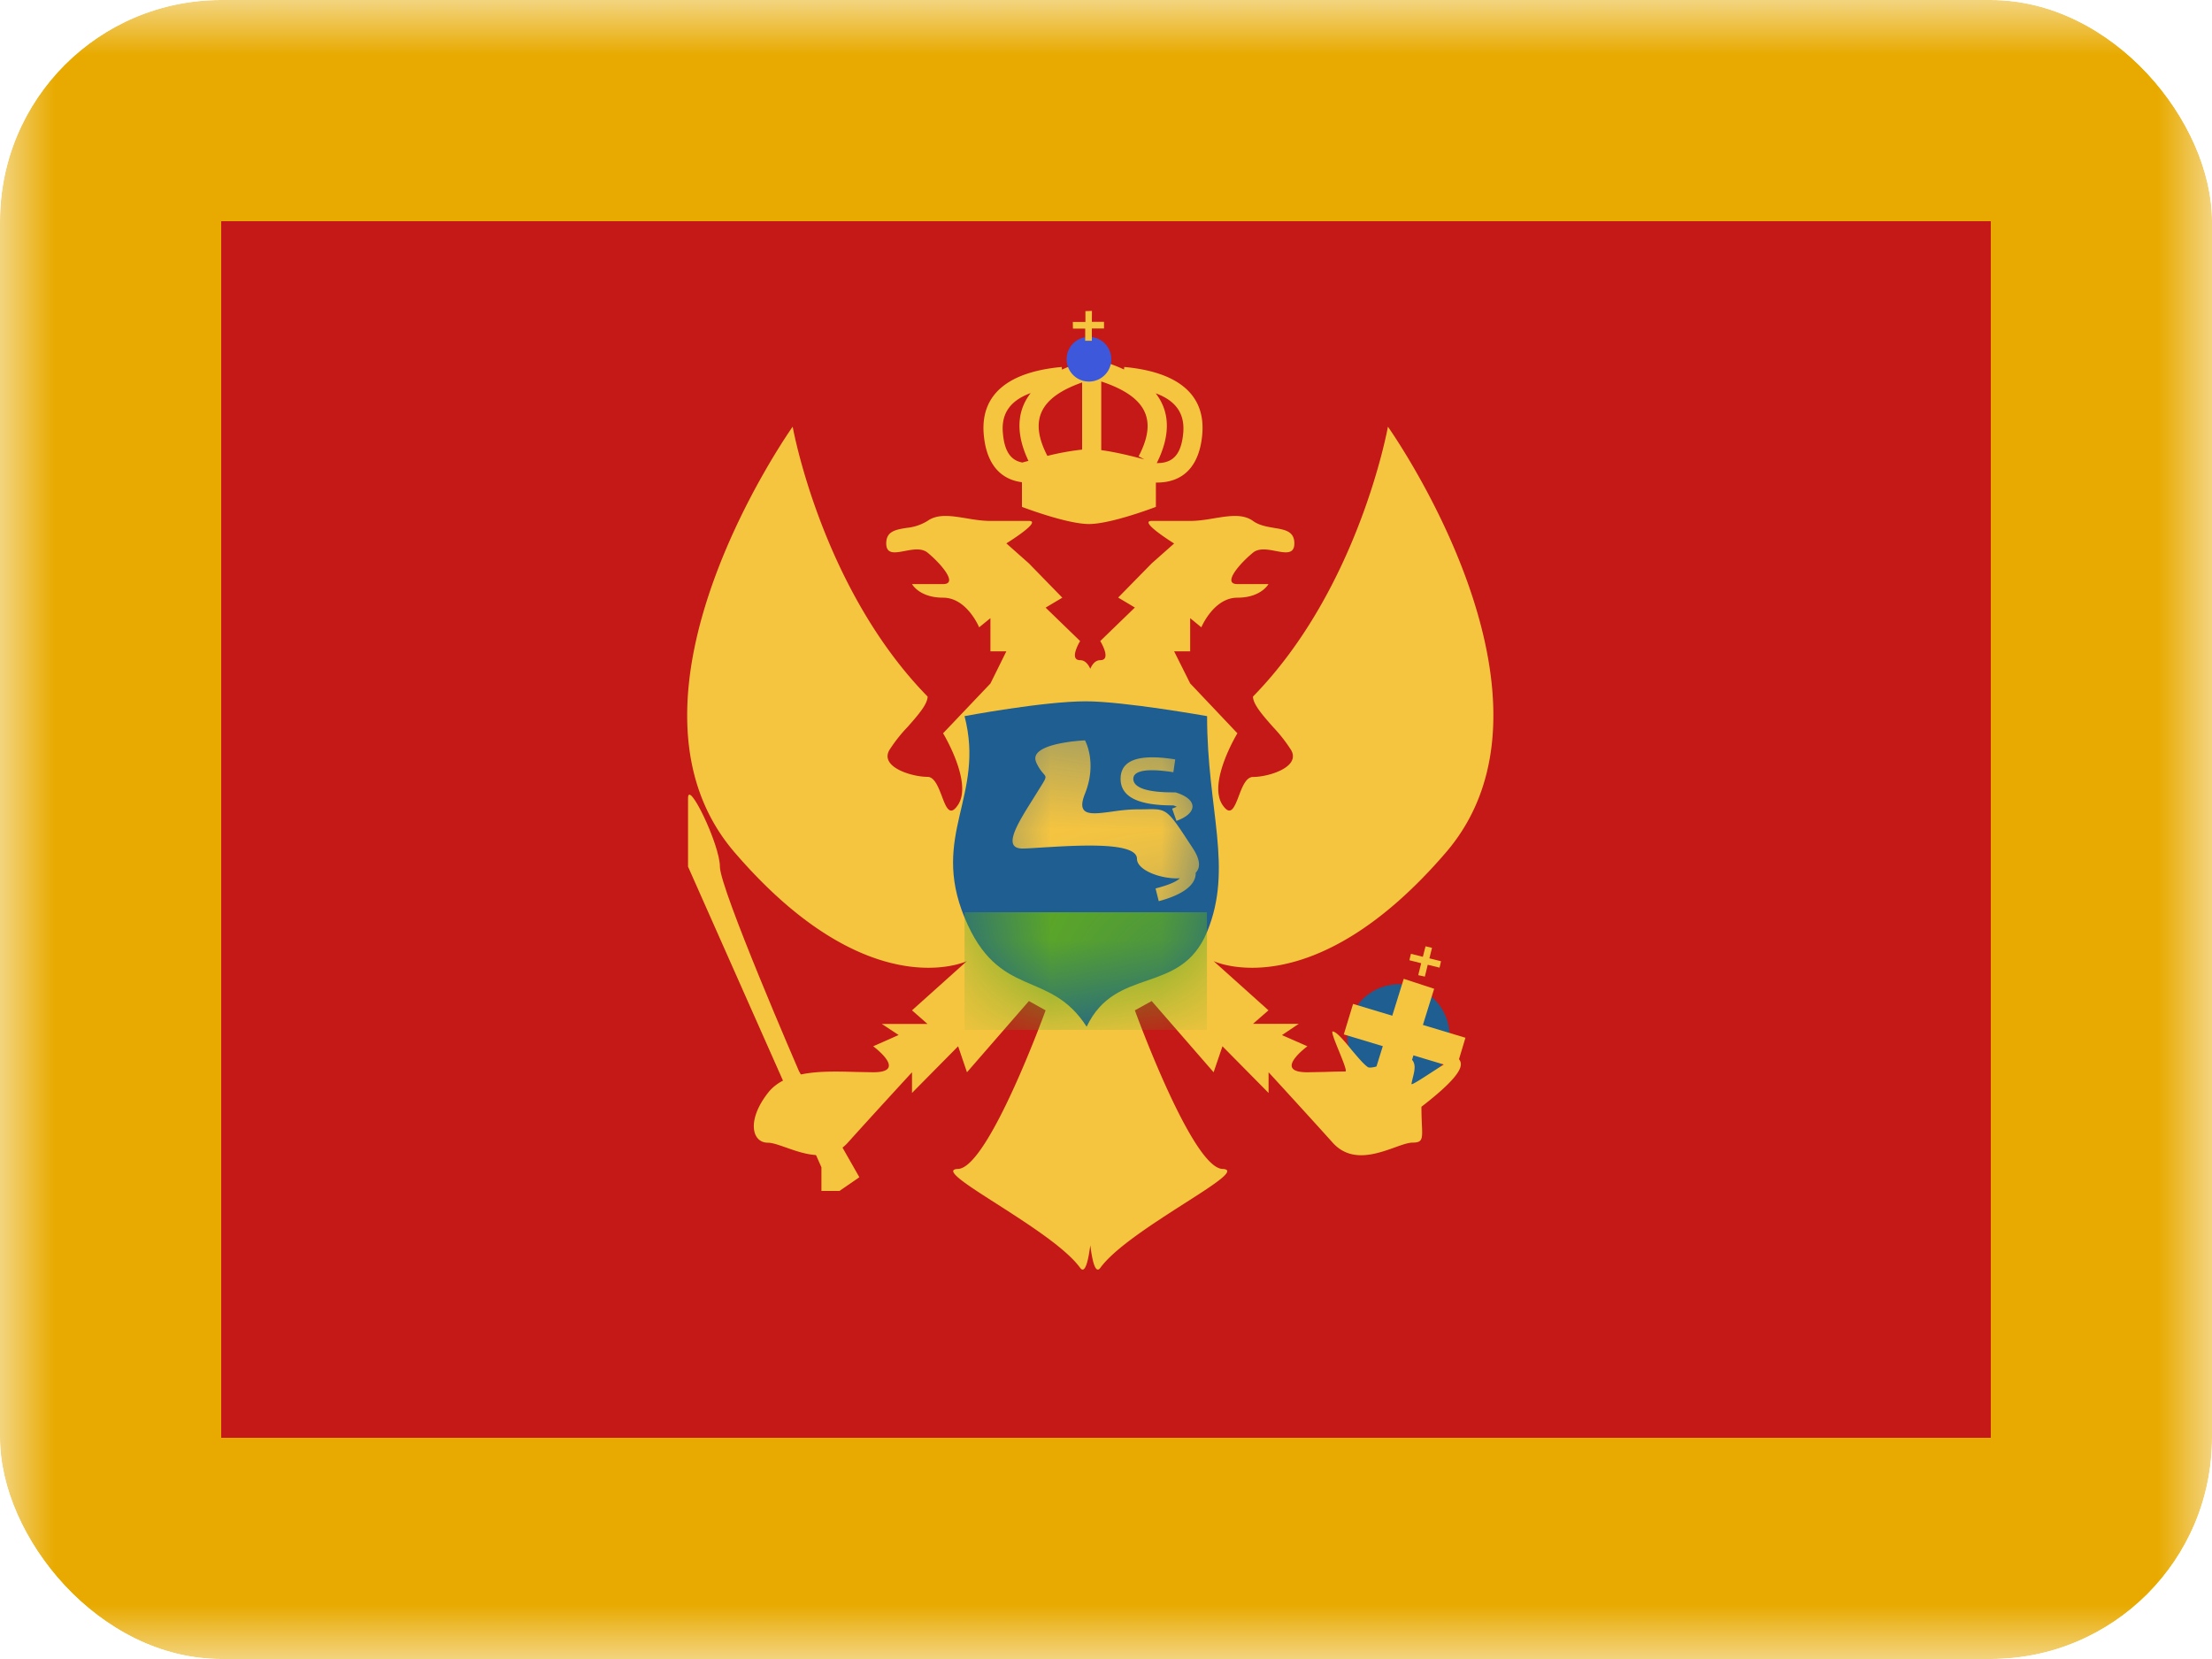 <svg xmlns="http://www.w3.org/2000/svg" width="20" height="15" fill="transparent" viewBox="0 0 20 15"><g clip-path="url(#a)"><mask id="b" width="20" height="15" x="0" y="0" maskUnits="userSpaceOnUse" style="mask-type:luminance"><path fill="#fff" d="M0 0h20v15H0z"/></mask><g mask="url(#b)"><path fill="#E8AA00" fill-rule="evenodd" d="M0 0h20v15H0V0Z" clip-rule="evenodd"/><path fill="#C51918" fill-rule="evenodd" d="M2 2h16v11H2V2Z" clip-rule="evenodd"/><mask id="c" width="16" height="11" x="2" y="2" maskUnits="userSpaceOnUse" style="mask-type:luminance"><path fill="#fff" fill-rule="evenodd" d="M2 2h16v11H2V2Z" clip-rule="evenodd"/></mask><g mask="url(#c)"><path fill="#1E5E91" fill-rule="evenodd" d="M12.644 9.845a.467.467 0 0 0 .462-.473.467.467 0 0 0-.462-.473.467.467 0 0 0-.461.473c0 .26.206.473.461.473Z" clip-rule="evenodd"/><path fill="#F6C540" fill-rule="evenodd" d="M6.642 7.707c-1.21-1.407.525-3.849.525-3.849s.26 1.459 1.22 2.44c0 .07-.091.173-.183.277a1.36 1.36 0 0 0-.164.209c-.084.153.206.24.346.24.063 0 .098.092.13.175.038.101.072.19.146.078.135-.202-.135-.647-.135-.647l.428-.45.144-.291h-.144v-.3l-.102.083s-.11-.268-.326-.268c-.215 0-.281-.123-.281-.123h.281c.141 0-.022-.187-.14-.284-.054-.044-.134-.029-.207-.015-.09.017-.167.031-.167-.069 0-.11.085-.124.183-.14a.441.441 0 0 0 .19-.063c.092-.066.216-.046.35-.024.071.012.145.024.219.024h.348c.125 0-.204.203-.204.203l.204.181.302.31-.151.09.312.302s-.106.173 0 .173c.044 0 .073.036.092.078.018-.042.047-.078.09-.078.107 0 0-.173 0-.173l.313-.303-.151-.09.303-.309.203-.18s-.329-.204-.203-.204h.348c.073 0 .147-.012.218-.024.134-.022.258-.042.35.024.055.04.125.052.19.063.098.016.184.03.184.14 0 .1-.078.086-.168.069-.072-.014-.153-.029-.206.015-.119.097-.282.284-.141.284h.281s-.066.123-.281.123c-.215 0-.326.268-.326.268l-.101-.083v.3h-.145l.145.29.427.451s-.27.445-.135.647c.074.111.108.023.147-.078.031-.083.066-.174.129-.174.14 0 .43-.088.346-.241a1.364 1.364 0 0 0-.164-.21c-.091-.103-.182-.206-.182-.276.96-.981 1.22-2.44 1.22-2.44s1.735 2.442.524 3.85c-1.21 1.407-2.1.982-2.1.982l.496.445-.14.122h.414l-.152.102.112.049.118.052s-.32.235 0 .235l.159-.003c.06-.002.122-.004.184-.004.017 0-.02-.092-.057-.183-.037-.09-.073-.18-.057-.179.035.002.103.084.17.166.055.065.11.131.147.156.025.017.12-.016.208-.047.074-.026.144-.05.161-.041.075.037.056.113.038.185a.691.691 0 0 0-.012.055c-.003.016.092-.046.192-.111.105-.068.216-.14.224-.13a.317.317 0 0 0 .006.008c.036.043.093.112-.332.44 0 .063.002.114.004.156.006.134.008.168-.083.168-.04 0-.097.02-.163.044-.168.06-.395.14-.56-.043-.229-.255-.58-.637-.58-.637v.187l-.417-.422-.08.235-.56-.644-.152.084s.516 1.424.792 1.434c.137.005-.071.138-.347.314-.279.179-.627.401-.757.58-.039.053-.069-.028-.091-.204-.023.176-.053.257-.092.204-.13-.179-.478-.401-.757-.58-.276-.176-.484-.31-.347-.314.276-.01.792-1.434.792-1.434l-.151-.084-.56.644-.08-.235-.417.422v-.187s-.352.382-.58.636c-.166.184-.393.103-.56.044-.066-.023-.123-.043-.163-.043-.145 0-.193-.202 0-.45.162-.208.499-.198.792-.19l.16.003c.319 0 0-.235 0-.235l.118-.052.112-.05-.152-.1h.413l-.14-.123.496-.445s-.89.425-2.1-.983Z" clip-rule="evenodd"/><path fill="#F6C540" fill-rule="evenodd" d="m7.77 10.644-.546-.959s-.715-1.649-.715-1.849c0-.2-.288-.793-.288-.62v.62l1.206 2.718v.214h.163l.18-.124Z" clip-rule="evenodd"/><path fill="#F6C540" d="m12.15 9.353.084-.276 1.016.306-.083.276-1.016-.306Z"/><path fill="#F6C540" d="m12.692 8.85.275.09-.268.862-.275-.09.268-.862Z"/><path fill="#F6C540" fill-rule="evenodd" d="m12.948 8.57-.059-.014-.024.095-.108-.027-.014.058.107.027-.027.108.06.013.026-.107.107.026.013-.058-.105-.026.024-.096ZM9.809 3.264l.03.104h.09l.03-.104c.075.023.143.048.204.077l.002-.023c.482.044.733.246.706.601-.023.294-.171.448-.42.444v.22s-.403.155-.605.155c-.202 0-.606-.155-.606-.155V4.36c-.204-.026-.326-.177-.346-.44-.027-.356.224-.558.706-.602l.002.024c.062-.029.13-.055.207-.078Zm-.51.903a3.666 3.666 0 0 0-.055.015c-.11-.02-.165-.109-.177-.275-.013-.168.066-.285.252-.353-.127.163-.136.37-.02.613Zm.171-.045a2.34 2.34 0 0 1 .314-.057v-.607c-.387.136-.48.344-.314.664Zm.487-.052c.13.017.287.056.39.084l-.052-.028c.173-.33.073-.54-.338-.677v.621Zm.492-.514c.13.166.136.38.01.631.153.002.224-.086.24-.28.012-.167-.066-.284-.25-.351Z" clip-rule="evenodd"/><path fill="#3D58DB" fill-rule="evenodd" d="M9.846 3.45a.202.202 0 1 0 0-.404.202.202 0 0 0 0 .404Z" clip-rule="evenodd"/><path fill="#F6C540" fill-rule="evenodd" d="m9.874 2.811-.06.002v.098H9.7l.001.06h.111v.11h.06V2.97h.11v-.06h-.11l.001-.099Z" clip-rule="evenodd"/><path fill="#1E5E91" fill-rule="evenodd" d="M8.721 6.475s.711-.134 1.096-.134c.346 0 1.097.134 1.097.134 0 .85.239 1.37 0 1.95-.24.581-.824.302-1.089.858-.338-.527-.795-.237-1.104-.987-.309-.75.188-1.096 0-1.821Z" clip-rule="evenodd"/><mask id="d" width="4" height="4" x="8" y="6" maskUnits="userSpaceOnUse" style="mask-type:luminance"><path fill="#fff" fill-rule="evenodd" d="M8.721 6.475s.711-.134 1.096-.134c.346 0 1.097.134 1.097.134 0 .85.239 1.37 0 1.95-.24.581-.824.302-1.089.858-.338-.527-.795-.237-1.104-.987-.309-.75.188-1.096 0-1.821Z" clip-rule="evenodd"/></mask><g mask="url(#d)"><path fill="#5EAA22" d="M8.721 8.248h2.192v1.064H8.721z"/><path fill="#F6C540" fill-rule="evenodd" d="M9.37 6.894c-.084-.178.44-.2.44-.2s.113.2 0 .482c-.083.206.055.188.244.162.07-.01.149-.02.226-.02.117 0 .179-.008.23.011.072.027.123.108.276.342.07.107.067.178.025.22.004.109-.115.199-.334.257l-.029-.115c.116-.03.187-.06.22-.092-.165.01-.388-.071-.388-.176 0-.155-.529-.122-.846-.103-.081.005-.149.01-.19.01-.185 0-.043-.226.086-.432l.04-.064c.066-.107.087-.134.082-.155-.005-.022-.04-.036-.083-.127Zm1.256-.028c-.316-.05-.494-.002-.494.176 0 .168.169.241.477.24a.439.439 0 0 1 .031.012.48.48 0 0 1-.042.017l.039.111c.194-.07.194-.194-.003-.256l-.008-.002h-.009c-.256.002-.37-.046-.37-.122 0-.07.108-.1.362-.06l.017-.116Z" clip-rule="evenodd"/></g></g></g></g><defs><clipPath id="a"><rect width="20" height="15" fill="#fff" rx="2"/></clipPath></defs></svg>